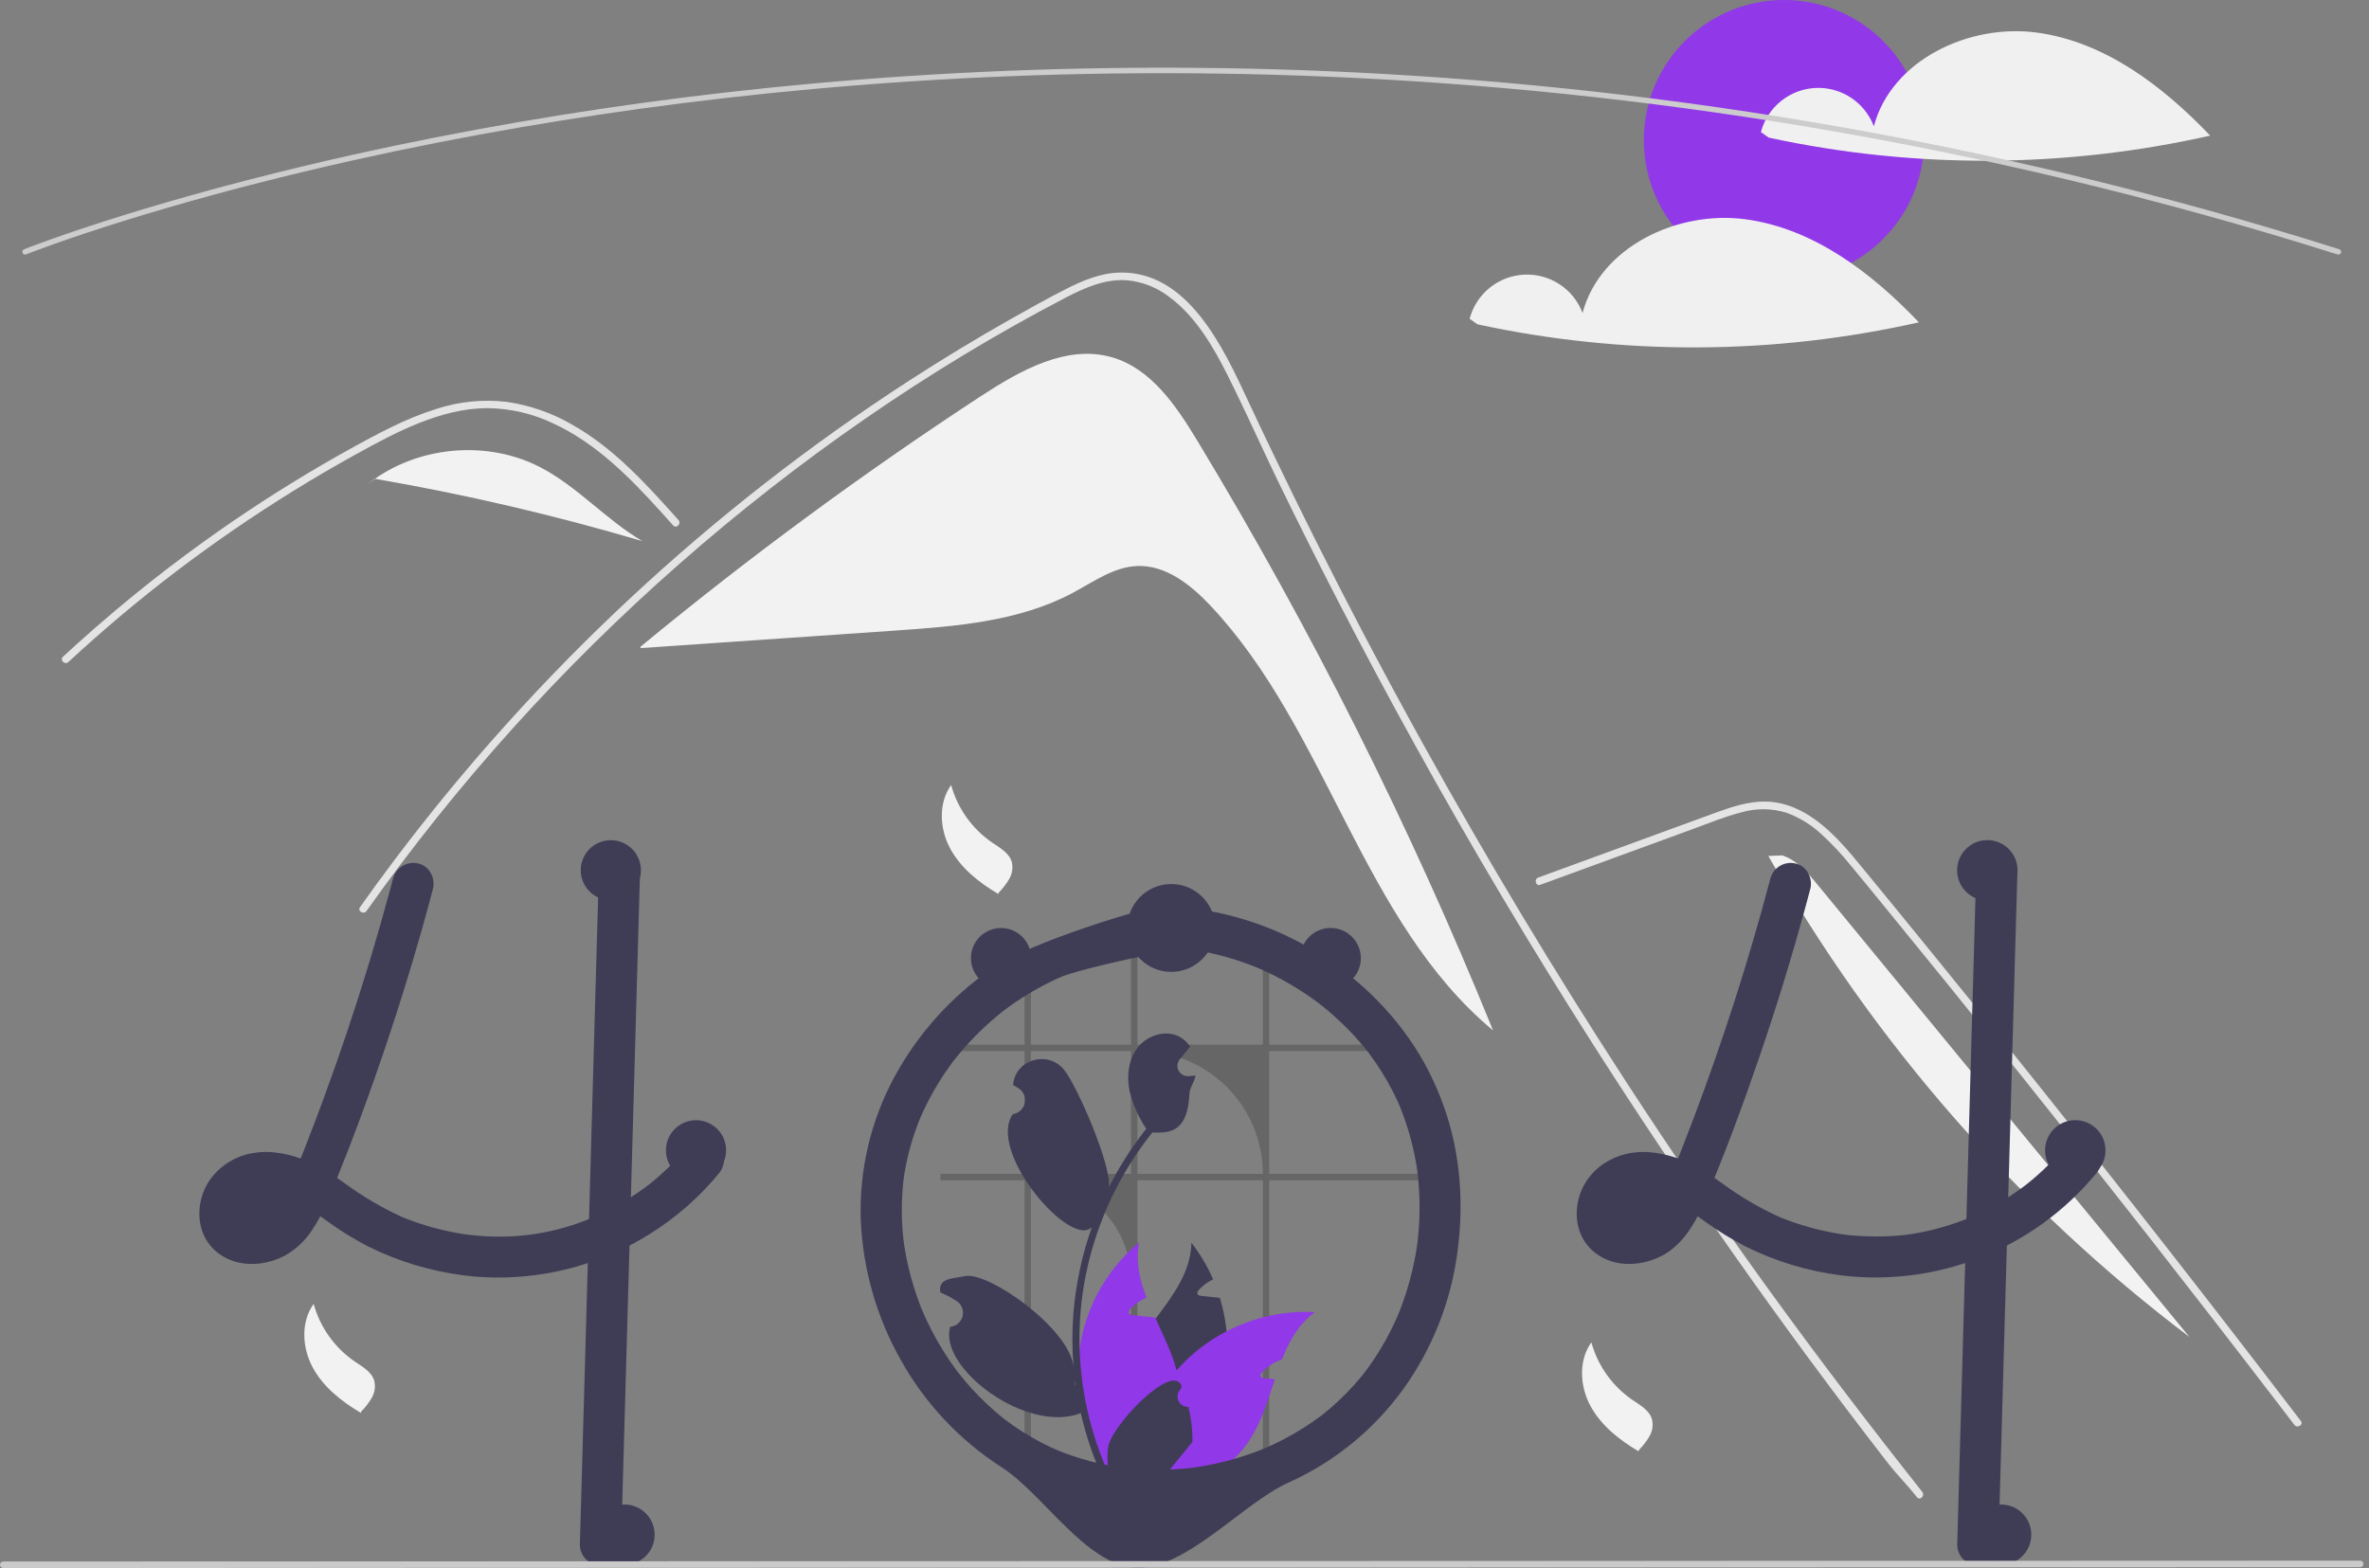 <svg width="287" height="190" viewBox="0 0 287 190" fill="none" xmlns="http://www.w3.org/2000/svg">
<rect x="0" y="0" width="287" height="190" fill="#808080" stroke="none"/>
<g clip-path="url(#clip0_104_29034)">
<path d="M145.052 53.401C142.499 49.182 139.474 44.676 134.736 43.298C129.25 41.703 123.613 44.873 118.833 48.001C104.535 57.355 90.767 67.493 77.59 78.367L77.604 78.531C87.863 77.824 98.122 77.117 108.38 76.41C115.792 75.899 123.459 75.318 130.009 71.814C132.494 70.484 134.917 68.708 137.734 68.585C141.233 68.431 144.284 70.873 146.682 73.425C160.865 88.518 164.97 111.599 180.882 124.86C170.848 100.131 158.867 76.237 145.052 53.401Z" fill="#F2F2F2"/>
<path d="M232.235 181.42C230.667 179.44 230.026 178.977 228.479 176.979C215.881 160.697 204.041 143.866 192.957 126.484C185.428 114.679 178.273 102.647 171.491 90.388C168.263 84.56 165.122 78.687 162.071 72.767C159.703 68.178 157.387 63.561 155.125 58.916C154.478 57.59 153.849 56.257 153.224 54.921C151.75 51.78 150.303 48.624 148.75 45.525C146.98 41.994 144.826 38.291 141.575 35.919C140.096 34.795 138.327 34.115 136.476 33.958C133.83 33.787 131.389 34.879 129.094 36.071C112.303 44.821 96.584 55.79 82.366 68.272C68.112 80.782 55.371 94.916 44.403 110.385C44.068 110.863 43.274 110.406 43.613 109.924C44.946 108.04 46.306 106.175 47.693 104.331C64.933 81.418 86.072 61.714 110.143 46.12C114.193 43.497 118.318 40.998 122.521 38.621C124.638 37.422 126.765 36.239 128.929 35.129C131.05 34.04 133.302 33.061 135.725 33.025C143.971 32.897 148.24 42.228 151.173 48.508C152.095 50.484 153.027 52.454 153.971 54.418C157.539 61.874 161.244 69.263 165.086 76.583C167.457 81.102 169.88 85.595 172.355 90.062C180.057 103.971 188.244 117.599 196.915 130.945C208.402 148.624 219.797 164.241 232.882 180.773C233.242 181.231 232.599 181.883 232.235 181.42Z" fill="#E4E4E4"/>
<path d="M81.551 63.664C81.072 63.131 80.596 62.597 80.113 62.063C76.311 57.861 72.231 53.707 67.009 51.298C64.52 50.113 61.802 49.484 59.044 49.453C56.194 49.462 53.408 50.209 50.775 51.255C49.529 51.753 48.312 52.317 47.112 52.917C45.742 53.607 44.396 54.342 43.057 55.083C40.542 56.473 38.06 57.925 35.611 59.438C30.737 62.448 26.016 65.687 21.448 69.157C19.079 70.956 16.76 72.814 14.49 74.731C12.378 76.513 10.309 78.341 8.283 80.218C7.849 80.617 7.202 79.971 7.636 79.571C8.17 79.074 8.71 78.58 9.25 78.092C10.776 76.714 12.326 75.362 13.901 74.036C16.772 71.615 19.718 69.287 22.738 67.053C27.435 63.576 32.293 60.335 37.313 57.33C39.822 55.83 42.365 54.392 44.943 53.018C45.721 52.603 46.508 52.198 47.305 51.814C49.112 50.903 50.99 50.139 52.92 49.529C55.654 48.645 58.547 48.361 61.4 48.697C64.156 49.097 66.811 50.015 69.225 51.402C74.352 54.266 78.328 58.694 82.198 63.015C82.588 63.454 81.945 64.104 81.551 63.664Z" fill="#E4E4E4"/>
<path d="M186.6 107.212L198.885 102.722L204.984 100.492C206.971 99.766 208.953 98.94 211.006 98.42C212.791 97.91 214.686 97.935 216.457 98.489C218.036 99.073 219.482 99.969 220.708 101.123C221.961 102.276 223.126 103.519 224.195 104.844C225.523 106.439 226.832 108.051 228.146 109.657C233.57 116.286 238.959 122.944 244.312 129.63C249.665 136.317 254.982 143.032 260.264 149.775C265.558 156.535 270.817 163.323 276.038 170.139C276.678 170.974 277.317 171.81 277.955 172.646C278.308 173.108 279.104 172.652 278.746 172.184C273.486 165.299 268.189 158.442 262.856 151.614C257.509 144.769 252.125 137.953 246.705 131.166C241.285 124.38 235.828 117.623 230.334 110.895C228.965 109.219 227.594 107.544 226.221 105.872C225.063 104.461 223.918 103.035 222.647 101.722C220.315 99.312 217.402 97.182 213.914 97.124C211.864 97.09 209.879 97.741 207.974 98.429C205.92 99.172 203.871 99.928 201.82 100.678L189.449 105.2L186.356 106.33C185.807 106.531 186.044 107.415 186.6 107.212Z" fill="#E4E4E4"/>
<path d="M65.393 56.586C59.15 53.38 51.155 54.008 45.418 58.014C56.361 59.9 67.184 62.425 77.832 65.574C73.41 62.984 69.951 58.927 65.393 56.586Z" fill="#F2F2F2"/>
<path d="M45.356 58.002L44.154 58.979C44.561 58.637 44.983 58.317 45.418 58.014C45.397 58.01 45.377 58.006 45.356 58.002Z" fill="#F2F2F2"/>
<path d="M220.244 107.257C219.035 105.786 217.727 104.246 215.918 103.648L214.229 103.715C227.085 126.416 244.447 146.251 265.251 162.004C250.248 143.755 235.246 125.506 220.244 107.257Z" fill="#F2F2F2"/>
<path d="M115.23 95.122C116.011 97.959 117.772 100.429 120.2 102.094C121.139 102.733 122.25 103.346 122.571 104.434C122.74 105.128 122.636 105.86 122.28 106.48C121.925 107.092 121.493 107.655 120.995 108.157L120.949 108.327C118.619 106.948 116.403 105.203 115.116 102.821C113.829 100.44 113.65 97.32 115.23 95.122Z" fill="#F2F2F2"/>
<path d="M192.792 162.653C193.574 165.49 195.334 167.96 197.763 169.625C198.701 170.264 199.812 170.876 200.133 171.965C200.302 172.659 200.198 173.391 199.842 174.011C199.487 174.622 199.055 175.186 198.557 175.688L198.512 175.858C196.182 174.479 193.966 172.733 192.679 170.352C191.392 167.971 191.212 164.85 192.792 162.653Z" fill="#F2F2F2"/>
<path d="M37.999 157.995C38.781 160.833 40.541 163.302 42.97 164.968C43.908 165.606 45.019 166.219 45.34 167.308C45.509 168.002 45.405 168.734 45.05 169.354C44.694 169.965 44.263 170.529 43.764 171.031L43.719 171.201C41.389 169.821 39.173 168.076 37.886 165.695C36.599 163.314 36.419 160.193 37.999 157.995Z" fill="#F2F2F2"/>
<path d="M216.128 33.932C225.504 33.932 233.105 26.336 233.105 16.966C233.105 7.596 225.504 0 216.128 0C206.751 0 199.15 7.596 199.15 16.966C199.15 26.336 206.751 33.932 216.128 33.932Z" fill="#9138E8"/>
<path d="M246.766 3.949C238.538 2.837 229.144 7.282 227.012 15.3C226.474 13.875 225.497 12.657 224.222 11.822C222.946 10.988 221.438 10.58 219.915 10.658C218.393 10.736 216.935 11.296 215.751 12.257C214.568 13.217 213.721 14.529 213.332 16.002L214.274 16.676C231.906 20.487 250.159 20.404 267.756 16.434C262.032 10.424 254.994 5.06 246.766 3.949Z" fill="#F0F0F0"/>
<path d="M211.479 26.57C203.251 25.459 193.857 29.903 191.725 37.922C191.187 36.496 190.21 35.278 188.934 34.443C187.659 33.609 186.151 33.201 184.628 33.279C183.106 33.357 181.647 33.917 180.464 34.878C179.281 35.838 178.433 37.15 178.045 38.623L178.987 39.297C196.619 43.108 214.871 43.025 232.469 39.056C226.745 33.045 219.707 27.681 211.479 26.57Z" fill="#F0F0F0"/>
<path d="M283.293 30.847C283.258 30.848 283.225 30.842 283.192 30.832C195.174 3.015 117.598 6.653 68.019 14.602C61.272 15.684 54.507 16.933 47.911 18.315C46.227 18.668 44.481 19.046 42.719 19.439C40.616 19.907 38.54 20.389 36.55 20.871C35.691 21.075 34.848 21.28 34.022 21.486C32.771 21.795 31.501 22.117 30.14 22.47C28.62 22.862 27.075 23.273 25.547 23.692C25.542 23.694 25.536 23.695 25.53 23.696C23.805 24.167 22.089 24.652 20.43 25.136C19.531 25.395 18.664 25.651 17.833 25.903C17.741 25.929 17.658 25.953 17.575 25.979L17.396 26.033C17.293 26.064 17.191 26.095 17.089 26.125L17.082 26.126L16.812 26.211C16.49 26.308 16.176 26.403 15.867 26.498C7.696 29.015 3.204 30.806 3.16 30.823C3.119 30.84 3.076 30.848 3.032 30.847C2.988 30.847 2.945 30.838 2.905 30.82C2.865 30.803 2.829 30.778 2.798 30.747C2.767 30.716 2.743 30.679 2.727 30.638C2.711 30.598 2.703 30.554 2.703 30.511C2.704 30.467 2.713 30.424 2.73 30.384C2.747 30.344 2.772 30.307 2.803 30.277C2.835 30.246 2.872 30.222 2.912 30.206C2.957 30.188 7.471 28.389 15.671 25.862C15.981 25.767 16.297 25.672 16.62 25.574L16.871 25.496C16.879 25.493 16.888 25.49 16.897 25.487C16.998 25.459 17.1 25.428 17.203 25.396L17.381 25.342C17.471 25.315 17.558 25.289 17.648 25.264C18.473 25.013 19.343 24.757 20.244 24.497C21.904 24.012 23.622 23.528 25.349 23.057C25.354 23.055 25.359 23.053 25.365 23.052C26.898 22.632 28.448 22.219 29.974 21.826C31.337 21.472 32.609 21.15 33.862 20.84C34.691 20.634 35.536 20.429 36.395 20.224C38.387 19.741 40.467 19.259 42.574 18.79C44.338 18.396 46.088 18.017 47.775 17.664C54.38 16.28 61.156 15.029 67.913 13.946C117.564 5.984 195.251 2.341 283.393 30.198C283.468 30.222 283.533 30.272 283.575 30.339C283.617 30.407 283.634 30.487 283.621 30.565C283.609 30.644 283.57 30.715 283.509 30.767C283.449 30.819 283.372 30.847 283.293 30.847Z" fill="#CCCCCC"/>
<path d="M87.546 139.665C87.431 139.328 87.237 139.024 86.981 138.777C86.886 138.689 86.783 138.61 86.674 138.541C85.805 137.962 84.507 137.832 83.682 138.541C83.598 138.613 83.522 138.692 83.452 138.777C83.206 139.08 82.953 139.376 82.693 139.665C82.267 140.151 81.831 140.62 81.375 141.076C81.245 141.202 81.115 141.332 80.982 141.458C80.905 141.535 80.829 141.608 80.752 141.681C80.459 141.961 80.16 142.23 79.857 142.496C79.697 142.639 79.537 142.779 79.374 142.915C79.131 143.118 78.888 143.321 78.642 143.518C78.618 143.534 78.595 143.551 78.572 143.571C78.565 143.574 78.562 143.581 78.555 143.584C78.552 143.584 78.548 143.584 78.545 143.591C78.536 143.594 78.528 143.6 78.522 143.607C78.449 143.657 78.399 143.69 78.362 143.72C78.375 143.714 78.389 143.704 78.402 143.697C78.342 143.744 78.279 143.79 78.219 143.837C77.636 144.266 77.04 144.679 76.431 145.064C74.924 146.028 73.341 146.868 71.698 147.576C71.588 147.619 71.475 147.666 71.361 147.709C67.059 149.471 62.391 150.158 57.763 149.712C57.29 149.675 56.817 149.625 56.345 149.562C55.799 149.482 55.256 149.386 54.717 149.276C52.664 148.867 50.655 148.261 48.718 147.466C46.295 146.358 43.991 145.007 41.841 143.434C41.508 143.198 41.172 142.962 40.835 142.732C41.218 141.794 41.594 140.856 41.961 139.911C42.144 139.456 42.32 139 42.493 138.541C43.855 135.005 45.133 131.435 46.358 127.852C47.596 124.223 48.765 120.573 49.863 116.901C49.977 116.529 50.086 116.156 50.193 115.783C50.769 113.844 51.321 111.9 51.851 109.952C51.901 109.762 51.954 109.576 52.001 109.386C52.154 108.827 52.303 108.269 52.45 107.71C52.783 106.449 52.03 104.942 50.706 104.639C50.068 104.476 49.391 104.566 48.819 104.891C48.246 105.216 47.822 105.751 47.636 106.382C47.493 106.921 47.35 107.457 47.204 107.996C46.501 110.6 45.762 113.196 44.986 115.783C44.873 116.156 44.76 116.529 44.647 116.901C42.936 122.536 41.057 128.115 39.011 133.637C38.765 134.306 38.515 134.973 38.262 135.637C38.139 135.963 38.016 136.289 37.889 136.615C37.646 137.257 37.397 137.899 37.147 138.541C37.004 138.917 36.857 139.293 36.711 139.665C36.614 139.901 36.521 140.138 36.428 140.371C35.479 140.03 34.495 139.793 33.495 139.665L33.335 139.645C32.56 139.552 31.776 139.559 31.002 139.665C29.844 139.8 28.729 140.188 27.738 140.801C26.746 141.413 25.901 142.236 25.263 143.211C23.675 145.71 23.695 149.283 25.922 151.405C28.215 153.591 31.688 153.574 34.387 152.207C35.818 151.433 37.024 150.303 37.889 148.927C38.221 148.428 38.525 147.911 38.801 147.38C38.871 147.426 38.941 147.473 39.011 147.523C39.278 147.709 39.544 147.899 39.807 148.085C41.339 149.194 42.954 150.185 44.637 151.049C48.256 152.847 52.152 154.024 56.162 154.532C56.252 154.542 56.338 154.555 56.428 154.565C56.871 154.622 57.317 154.665 57.763 154.702C64.162 155.184 70.568 153.875 76.265 150.923C76.748 150.673 77.226 150.411 77.7 150.138C78.435 149.712 79.154 149.259 79.857 148.78C80.24 148.521 80.612 148.258 80.982 147.982C82.597 146.793 84.102 145.463 85.479 144.007C86.002 143.458 86.502 142.891 86.981 142.307C87.433 141.829 87.693 141.201 87.713 140.543C87.71 140.243 87.654 139.946 87.546 139.665ZM32.423 147.589C32.493 147.539 32.563 147.486 32.63 147.433C32.61 147.483 32.513 147.539 32.423 147.589ZM33.492 146.515C33.415 146.601 33.345 146.688 33.269 146.774C33.036 147.035 32.786 147.279 32.52 147.506C32.483 147.539 32.443 147.573 32.403 147.603C32.403 147.603 32.402 147.603 32.402 147.603C32.402 147.603 32.401 147.603 32.401 147.604C32.401 147.604 32.4 147.604 32.4 147.605C32.4 147.605 32.4 147.605 32.4 147.606C32.352 147.627 32.305 147.652 32.26 147.679C32.117 147.766 31.971 147.845 31.821 147.919C31.527 148.027 31.226 148.11 30.919 148.168C30.683 148.185 30.446 148.188 30.21 148.175H30.203C30.04 148.139 29.879 148.094 29.72 148.042C29.64 148.002 29.564 147.955 29.487 147.909C29.457 147.882 29.431 147.855 29.414 147.839C29.381 147.809 29.351 147.777 29.324 147.742C29.324 147.742 29.324 147.741 29.324 147.741C29.324 147.741 29.323 147.74 29.323 147.74C29.323 147.74 29.322 147.739 29.322 147.739C29.322 147.739 29.321 147.739 29.321 147.739C29.284 147.672 29.244 147.606 29.208 147.539C29.206 147.538 29.204 147.535 29.204 147.533C29.178 147.45 29.154 147.363 29.134 147.277C29.127 147.125 29.128 146.973 29.138 146.821C29.182 146.608 29.242 146.399 29.317 146.195C29.385 146.051 29.462 145.911 29.547 145.776C29.554 145.763 29.587 145.71 29.624 145.65C29.627 145.647 29.627 145.647 29.627 145.643C29.677 145.587 29.727 145.527 29.78 145.474C29.87 145.374 29.967 145.287 30.063 145.197C30.251 145.075 30.445 144.962 30.646 144.861C30.963 144.749 31.29 144.661 31.621 144.599C32.11 144.56 32.601 144.564 33.089 144.612C33.551 144.692 34.007 144.804 34.454 144.948C34.183 145.473 33.875 145.978 33.532 146.458C33.519 146.478 33.505 146.498 33.492 146.515ZM29.79 145.42C29.761 145.467 29.726 145.511 29.687 145.55C29.713 145.501 29.748 145.457 29.79 145.42Z" fill="#3F3D56"/>
<path d="M77.539 105.691C77.509 106.735 77.479 107.78 77.449 108.824C77.386 111.143 77.321 113.463 77.253 115.784C77.183 118.395 77.11 121.005 77.033 123.614C76.997 124.962 76.959 126.309 76.92 127.656C76.817 131.286 76.715 134.914 76.614 138.541C76.604 138.917 76.591 139.29 76.581 139.665C76.531 141.465 76.481 143.265 76.431 145.065C76.374 147.017 76.319 148.97 76.264 150.923C76.224 152.386 76.183 153.851 76.141 155.317C75.842 165.939 75.542 176.561 75.242 187.183C75.23 187.841 74.963 188.468 74.497 188.933C74.032 189.398 73.404 189.665 72.746 189.678C72.085 189.673 71.453 189.408 70.986 188.941C70.519 188.475 70.254 187.843 70.249 187.183C70.415 181.208 70.584 175.234 70.755 169.259C70.905 163.857 71.057 158.454 71.211 153.052C71.261 151.272 71.311 149.491 71.361 147.709C71.437 145.028 71.513 142.347 71.587 139.665C71.597 139.29 71.611 138.917 71.621 138.541C71.627 138.212 71.637 137.886 71.647 137.556C71.794 132.35 71.94 127.143 72.087 121.934C72.147 119.885 72.204 117.835 72.26 115.784C72.326 113.445 72.393 111.107 72.459 108.771C72.489 107.743 72.516 106.718 72.546 105.691C72.559 105.033 72.826 104.405 73.291 103.94C73.757 103.475 74.384 103.208 75.043 103.196C75.703 103.201 76.335 103.465 76.802 103.932C77.269 104.399 77.534 105.03 77.539 105.691Z" fill="#3F3D56"/>
<path d="M214.499 106.383C211.881 116.289 208.752 126.054 205.125 135.638C204.124 138.281 203.1 140.919 202.005 143.526L202.257 142.93C201.768 144.171 201.144 145.355 200.396 146.46C200.345 146.531 200.294 146.602 200.241 146.672C200.5 146.341 200.549 146.276 200.388 146.476C200.304 146.576 200.22 146.676 200.133 146.774C199.9 147.034 199.65 147.279 199.384 147.506C199.317 147.564 199.249 147.62 199.18 147.674L199.493 147.432C199.456 147.517 199.202 147.63 199.123 147.679C198.866 147.833 198.599 147.969 198.322 148.084L198.919 147.833C198.466 148.015 197.993 148.145 197.51 148.219L198.174 148.13C197.7 148.195 197.219 148.2 196.743 148.145L197.407 148.234C197.018 148.181 196.637 148.078 196.273 147.929L196.87 148.181C196.676 148.096 196.489 147.996 196.311 147.882C196.221 147.824 195.943 147.613 196.306 147.891C196.683 148.179 196.355 147.915 196.277 147.839C196.212 147.775 196.154 147.706 196.091 147.641C195.797 147.34 196.422 148.159 196.223 147.807C196.116 147.63 196.018 147.449 195.93 147.262L196.182 147.858C196.067 147.575 195.986 147.279 195.94 146.976L196.029 147.639C195.981 147.263 195.981 146.883 196.028 146.507L195.939 147.17C196 146.75 196.111 146.339 196.27 145.946L196.018 146.542C196.129 146.277 196.26 146.022 196.41 145.777C196.479 145.651 196.561 145.531 196.653 145.421C196.669 145.426 196.23 145.924 196.463 145.673C196.524 145.607 196.581 145.538 196.643 145.472C196.741 145.368 196.847 145.272 196.951 145.174C197.298 144.843 196.464 145.495 196.865 145.233C197.156 145.042 197.462 144.875 197.781 144.734L197.184 144.986C197.717 144.767 198.276 144.617 198.847 144.54L198.183 144.629C198.898 144.547 199.621 144.556 200.334 144.655L199.67 144.566C200.573 144.702 201.455 144.951 202.297 145.304L201.701 145.053C203.495 145.822 205.084 146.965 206.67 148.086C208.202 149.195 209.817 150.185 211.499 151.049C215.119 152.847 219.015 154.025 223.025 154.533C228.775 155.237 234.611 154.486 239.996 152.35C245.381 150.214 250.143 146.761 253.845 142.307C254.297 141.828 254.557 141.2 254.577 140.543C254.572 139.882 254.31 139.249 253.845 138.779C252.929 137.938 251.199 137.701 250.315 138.779C249.476 139.801 248.575 140.771 247.616 141.682C247.168 142.106 246.709 142.517 246.237 142.916C245.968 143.143 245.695 143.366 245.418 143.585C245.287 143.688 244.879 143.963 245.505 143.519C245.362 143.621 245.224 143.732 245.082 143.837C242.986 145.381 240.714 146.673 238.314 147.684L238.91 147.432C236.335 148.512 233.63 149.253 230.864 149.635L231.528 149.546C228.682 149.92 225.799 149.916 222.955 149.534L223.618 149.623C220.774 149.232 217.993 148.475 215.344 147.371L215.94 147.622C213.384 146.492 210.958 145.087 208.704 143.434C207.532 142.566 206.295 141.788 205.005 141.107C203.502 140.34 201.875 139.845 200.199 139.647C197.057 139.277 193.855 140.5 192.127 143.213C190.538 145.71 190.558 149.282 192.785 151.405C195.077 153.592 198.55 153.573 201.252 152.205C203.854 150.888 205.417 148.152 206.516 145.571C208.99 139.765 211.18 133.824 213.221 127.853C215.239 121.945 217.07 115.978 218.713 109.951C218.916 109.205 219.117 108.457 219.314 107.709C219.648 106.449 218.895 104.942 217.571 104.64C216.933 104.476 216.256 104.566 215.683 104.891C215.11 105.216 214.685 105.751 214.499 106.383Z" fill="#3F3D56"/>
<path d="M239.41 105.69L238.512 137.557L237.618 169.258L237.112 187.183C237.118 187.843 237.383 188.474 237.85 188.941C238.317 189.408 238.949 189.672 239.609 189.678C240.267 189.665 240.895 189.398 241.36 188.933C241.826 188.468 242.093 187.841 242.106 187.183L243.004 155.316L243.898 123.615L244.404 105.69C244.398 105.03 244.133 104.399 243.666 103.932C243.199 103.466 242.568 103.201 241.907 103.195C241.249 103.208 240.621 103.475 240.156 103.94C239.69 104.405 239.423 105.033 239.41 105.69Z" fill="#3F3D56"/>
<path opacity="0.2" d="M152.992 178.286H153.767V143.01H171.852V142.237H153.767V127.352H167.734C167.529 127.092 167.318 126.835 167.102 126.581H153.767V116.75C153.511 116.641 153.252 116.536 152.992 116.436V126.581H137.795V113.985C137.534 113.997 137.278 114.015 137.019 114.037V126.581H124.896V117.183C124.635 117.299 124.379 117.42 124.124 117.547V126.581H113.933V127.352H124.124V142.237H113.933V143.01H124.124V178.286H124.896V143.01C126.488 143.009 128.064 143.323 129.536 143.931C131.007 144.54 132.343 145.433 133.469 146.558C134.595 147.683 135.488 149.019 136.097 150.489C136.706 151.959 137.02 153.534 137.019 155.125V178.286H137.795V143.01H152.992V178.286ZM124.896 142.237V127.352H137.019V142.237H124.896ZM137.795 142.237V127.352H138.099C140.055 127.352 141.991 127.737 143.798 128.486C145.605 129.234 147.247 130.33 148.63 131.712C150.013 133.094 151.11 134.735 151.858 136.541C152.607 138.347 152.992 140.282 152.992 142.237H137.795Z" fill="black"/>
<path d="M148.259 167.709C147.283 172.06 144.945 175.987 141.585 178.92C141.338 179.133 141.092 179.339 140.836 179.542C140.213 179.598 139.595 179.656 138.981 179.715C138.472 179.761 137.969 179.811 137.47 179.858L137.38 179.868L137.317 179.322L137.064 177.113C136.083 175.512 135.474 173.711 135.284 171.843C135.094 169.974 135.327 168.088 135.965 166.322C136.844 163.953 138.435 161.861 140 159.785C142.161 156.917 144.261 154.083 144.338 150.587C145.401 151.946 146.285 153.436 146.967 155.021C146.323 155.324 145.744 155.75 145.263 156.275C145.127 156.425 144.99 156.634 145.083 156.814C145.163 156.967 145.363 157.004 145.536 157.024C145.952 157.067 146.372 157.11 146.788 157.153C147.121 157.19 147.453 157.223 147.786 157.26C148.189 158.581 148.462 159.938 148.602 161.312C148.826 163.449 148.711 165.608 148.259 167.709Z" fill="#3F3D56"/>
<path d="M159.311 158.99C157.347 160.417 156.199 162.469 155.306 164.732C154.392 165.024 153.57 165.549 152.92 166.255C152.783 166.405 152.647 166.614 152.74 166.794C152.82 166.947 153.02 166.984 153.193 167.004C153.609 167.047 154.028 167.09 154.444 167.133C153.552 169.808 152.733 172.576 151.155 174.835C150.106 176.326 148.738 177.565 147.151 178.464C146.718 178.71 146.271 178.931 145.812 179.126C144.121 179.256 142.462 179.394 140.836 179.542C140.213 179.598 139.595 179.656 138.982 179.715C138.472 179.761 137.97 179.811 137.47 179.858C137.467 179.675 137.467 179.492 137.47 179.309C137.576 174.435 139.37 169.748 142.547 166.049C142.697 165.876 142.85 165.706 143.006 165.537C144.616 163.819 146.509 162.39 148.602 161.312C151.901 159.598 155.598 158.796 159.311 158.99Z" fill="#9138E8"/>
<path d="M139.558 178.008L139.175 179.139L138.982 179.715C138.473 179.761 137.97 179.811 137.471 179.858L137.381 179.868C136.828 179.924 136.279 179.981 135.73 180.037C135.586 179.871 135.443 179.701 135.303 179.528C131.829 175.324 130.161 169.915 130.664 164.485C131.168 159.055 133.801 154.045 137.99 150.55C137.55 152.849 138.063 155.051 138.905 157.237C138.815 157.273 138.729 157.31 138.646 157.35C138.001 157.653 137.422 158.079 136.941 158.604C136.805 158.753 136.668 158.963 136.761 159.143C136.841 159.296 137.041 159.332 137.214 159.352C137.63 159.396 138.05 159.439 138.466 159.482C138.799 159.519 139.132 159.552 139.465 159.588C139.621 159.605 139.777 159.622 139.934 159.638C139.957 159.688 139.977 159.735 140.001 159.785C140.949 161.841 141.971 163.906 142.547 166.049C142.692 166.586 142.805 167.132 142.887 167.682C143.143 169.543 142.977 171.437 142.401 173.225C141.824 175.012 140.853 176.647 139.558 178.008Z" fill="#9138E8"/>
<path d="M173.065 129.759C170.2 124.173 165.76 119.473 160.538 116.019C155.299 112.57 149.288 110.469 143.04 109.904C142.221 109.83 141.4 109.786 140.577 109.774C139.605 109.759 124.976 113.976 120.076 117.419C115.178 120.82 111.149 125.324 108.314 130.568C105.483 135.841 104.091 141.765 104.277 147.745C104.52 153.761 106.198 159.632 109.172 164.869C112.105 170.089 116.269 174.513 121.303 177.758C126.409 181.014 131.538 189.646 137.567 189.951C143.64 190.258 150.567 182.115 156.107 179.643C161.647 177.15 166.436 173.249 169.997 168.33C173.458 163.51 175.696 157.922 176.521 152.047C177.378 146.032 176.979 139.828 174.923 134.078C174.395 132.601 173.775 131.158 173.065 129.759C172.473 128.593 170.736 128.163 169.649 128.864C169.089 129.208 168.684 129.756 168.517 130.391C168.35 131.027 168.435 131.703 168.754 132.277C169.102 132.962 169.425 133.658 169.724 134.366L169.472 133.77C170.604 136.489 171.374 139.346 171.762 142.265L171.672 141.602C172.085 144.77 172.077 147.978 171.65 151.144L171.74 150.48C171.308 153.646 170.463 156.741 169.225 159.687L169.476 159.091C168.84 160.594 168.098 162.05 167.256 163.448C166.829 164.154 166.376 164.844 165.897 165.518C165.687 165.813 165.47 166.104 165.252 166.393C164.967 166.771 165.64 165.9 165.346 166.27C165.295 166.333 165.246 166.397 165.195 166.459C165.044 166.648 164.891 166.835 164.735 167.021C163.697 168.258 162.565 169.413 161.348 170.475C161.044 170.74 160.736 170.998 160.423 171.251C160.267 171.376 160.113 171.508 159.95 171.625C159.956 171.62 160.476 171.226 160.168 171.455C160.071 171.527 159.976 171.6 159.879 171.672C159.233 172.15 158.57 172.603 157.89 173.033C156.324 174.019 154.682 174.877 152.978 175.599L153.574 175.347C150.636 176.584 147.547 177.428 144.388 177.859L145.051 177.77C141.894 178.197 138.693 178.202 135.534 177.787L136.198 177.876C133.327 177.491 130.518 176.732 127.844 175.619L128.441 175.871C126.891 175.217 125.398 174.439 123.974 173.545C123.27 173.102 122.584 172.631 121.916 172.132C121.821 172.061 121.726 171.989 121.631 171.917C121.327 171.688 121.85 172.087 121.854 172.09C121.677 171.963 121.507 171.827 121.343 171.682C121.021 171.42 120.703 171.151 120.391 170.877C119.141 169.776 117.973 168.586 116.898 167.314C116.629 166.996 116.365 166.673 116.108 166.346C115.996 166.204 115.793 165.917 116.242 166.522C116.183 166.442 116.122 166.364 116.062 166.285C115.918 166.095 115.777 165.903 115.637 165.71C115.148 165.034 114.684 164.341 114.243 163.632C113.248 162.027 112.379 160.346 111.645 158.606L111.896 159.202C110.695 156.346 109.874 153.344 109.453 150.275L109.542 150.938C109.163 148.108 109.157 145.241 109.526 142.41L109.437 143.073C109.815 140.331 110.553 137.651 111.632 135.103L111.38 135.699C112.059 134.103 112.86 132.562 113.776 131.089C114.234 130.352 114.72 129.633 115.233 128.932C115.349 128.773 115.467 128.614 115.587 128.457C115.694 128.315 115.991 127.96 115.485 128.586C115.535 128.525 115.582 128.462 115.631 128.4C115.913 128.043 116.201 127.692 116.497 127.347C117.614 126.039 118.825 124.814 120.119 123.681C120.447 123.394 120.779 123.114 121.116 122.839C121.27 122.715 121.424 122.591 121.579 122.469C121.642 122.42 121.705 122.372 121.766 122.323C121.101 122.852 121.582 122.467 121.733 122.354C122.428 121.833 123.142 121.339 123.875 120.87C125.504 119.829 127.217 118.927 128.997 118.173L128.4 118.424C130.984 117.34 142.429 114.782 144.51 115.061L143.847 114.972C146.906 115.399 149.896 116.225 152.741 117.428L152.145 117.176C153.587 117.788 154.988 118.491 156.339 119.282C157.015 119.678 157.677 120.095 158.326 120.534C158.633 120.741 158.937 120.954 159.237 121.171C159.388 121.279 159.537 121.389 159.685 121.5C159.768 121.561 159.85 121.623 159.932 121.685C160.278 121.944 159.456 121.31 159.818 121.596C161.032 122.549 162.185 123.577 163.27 124.675C163.803 125.217 164.317 125.776 164.813 126.353C165.068 126.649 165.317 126.949 165.561 127.254C165.682 127.405 166.095 127.953 165.589 127.282C165.713 127.446 165.838 127.609 165.96 127.774C167.012 129.197 167.946 130.703 168.754 132.277C169.351 133.441 171.079 133.875 172.17 133.173C172.73 132.828 173.136 132.281 173.302 131.645C173.469 131.009 173.384 130.334 173.065 129.759Z" fill="#3F3D56"/>
<path d="M143.973 170.475C143.715 170.487 143.46 170.42 143.242 170.282C143.024 170.144 142.854 169.942 142.754 169.704C142.655 169.466 142.631 169.204 142.686 168.952C142.74 168.7 142.871 168.471 143.061 168.296C143.093 168.17 143.115 168.079 143.147 167.953C143.136 167.926 143.124 167.899 143.113 167.871C141.954 165.111 134.563 172.806 134.243 175.4C134.102 176.547 134.162 177.709 134.418 178.836C132.024 173.616 130.781 167.943 130.773 162.201C130.772 160.761 130.852 159.321 131.013 157.889C131.145 156.715 131.329 155.55 131.564 154.393C132.848 148.114 135.603 142.229 139.604 137.222C141.892 137.349 143.898 137.001 144.091 132.569C144.126 131.781 144.711 131.098 144.84 130.322C144.621 130.35 144.399 130.368 144.181 130.383C144.113 130.386 144.041 130.39 143.973 130.393L143.947 130.394C143.707 130.405 143.469 130.346 143.262 130.225C143.055 130.104 142.887 129.925 142.778 129.711C142.67 129.496 142.626 129.255 142.652 129.016C142.678 128.778 142.772 128.551 142.924 128.365C143.018 128.249 143.112 128.133 143.207 128.017C143.35 127.838 143.497 127.663 143.64 127.484C143.657 127.467 143.672 127.449 143.687 127.43C143.851 127.226 144.016 127.026 144.181 126.822C143.88 126.355 143.476 125.965 142.999 125.68C141.348 124.714 139.07 125.383 137.878 126.875C136.682 128.368 136.456 130.461 136.872 132.326C137.28 133.912 137.956 135.418 138.87 136.778C138.78 136.892 138.687 137.003 138.598 137.118C136.961 139.221 135.535 141.479 134.339 143.86C134.677 141.219 130.54 131.682 128.94 129.662C127.018 127.236 123.078 128.295 122.739 131.37C122.736 131.4 122.733 131.43 122.729 131.46C122.967 131.594 123.2 131.736 123.427 131.886C123.713 132.077 123.935 132.35 124.063 132.669C124.191 132.988 124.22 133.338 124.145 133.673C124.071 134.009 123.897 134.314 123.646 134.549C123.395 134.784 123.079 134.938 122.739 134.99L122.704 134.996C119.523 139.534 129.721 151.348 132.273 148.695C131.072 152.098 130.318 155.642 130.032 159.238C129.869 161.36 129.879 163.492 130.06 165.612L130.049 165.537C129.482 160.919 119.753 154.052 116.912 154.624C115.275 154.954 113.663 154.879 113.911 156.529C113.915 156.555 113.919 156.581 113.923 156.608C114.364 156.787 114.794 156.994 115.209 157.227C115.447 157.361 115.679 157.503 115.907 157.653C116.193 157.844 116.414 158.117 116.542 158.436C116.671 158.755 116.699 159.105 116.625 159.441C116.551 159.776 116.377 160.081 116.126 160.316C115.875 160.551 115.559 160.705 115.219 160.757L115.184 160.763C115.159 160.766 115.137 160.77 115.112 160.773C113.664 165.752 124.402 173.787 130.93 171.231H130.934C131.581 174.04 132.518 176.775 133.731 179.39H143.722C143.758 179.279 143.79 179.165 143.823 179.054C142.898 179.112 141.969 179.057 141.058 178.889C141.799 177.98 142.541 177.064 143.282 176.155C143.298 176.138 143.314 176.12 143.329 176.101C143.705 175.636 144.084 175.174 144.46 174.709C144.48 173.283 144.316 171.86 143.973 170.475ZM132.531 147.983L132.536 147.976L132.531 147.99V147.983ZM130.318 167.92L130.232 167.727C130.236 167.587 130.236 167.448 130.232 167.305C130.232 167.265 130.225 167.226 130.225 167.187C130.257 167.434 130.286 167.68 130.322 167.927L130.318 167.92Z" fill="#3F3D56"/>
<path d="M31.708 149.698C33.73 149.698 35.37 148.06 35.37 146.039C35.37 144.018 33.73 142.38 31.708 142.38C29.685 142.38 28.046 144.018 28.046 146.039C28.046 148.06 29.685 149.698 31.708 149.698Z" fill="#3F3D56"/>
<path d="M75.648 189.618C77.671 189.618 79.31 187.98 79.31 185.959C79.31 183.938 77.671 182.3 75.648 182.3C73.626 182.3 71.986 183.938 71.986 185.959C71.986 187.98 73.626 189.618 75.648 189.618Z" fill="#3F3D56"/>
<path d="M242.427 189.618C244.45 189.618 246.089 187.98 246.089 185.959C246.089 183.938 244.45 182.3 242.427 182.3C240.405 182.3 238.766 183.938 238.766 185.959C238.766 187.98 240.405 189.618 242.427 189.618Z" fill="#3F3D56"/>
<path d="M251.415 143.045C253.437 143.045 255.076 141.407 255.076 139.386C255.076 137.365 253.437 135.727 251.415 135.727C249.392 135.727 247.753 137.365 247.753 139.386C247.753 141.407 249.392 143.045 251.415 143.045Z" fill="#3F3D56"/>
<path d="M240.761 109.114C242.784 109.114 244.423 107.475 244.423 105.454C244.423 103.433 242.784 101.795 240.761 101.795C238.739 101.795 237.1 103.433 237.1 105.454C237.1 107.475 238.739 109.114 240.761 109.114Z" fill="#3F3D56"/>
<path d="M87.965 139.386C87.963 140.321 87.602 141.219 86.955 141.894C86.309 142.57 85.427 142.972 84.493 143.016C83.559 143.06 82.643 142.743 81.936 142.132C81.228 141.52 80.783 140.66 80.693 139.73C80.602 138.8 80.873 137.87 81.449 137.134C82.026 136.397 82.863 135.911 83.788 135.774C84.714 135.638 85.656 135.862 86.421 136.4C87.185 136.939 87.713 137.751 87.895 138.667C87.942 138.904 87.966 139.145 87.965 139.386Z" fill="#3F3D56"/>
<path d="M161.201 119.759C163.223 119.759 164.863 118.12 164.863 116.099C164.863 114.079 163.223 112.44 161.201 112.44C159.178 112.44 157.539 114.079 157.539 116.099C157.539 118.12 159.178 119.759 161.201 119.759Z" fill="#3F3D56"/>
<path d="M124.916 116.099C124.913 117.034 124.552 117.932 123.905 118.608C123.259 119.283 122.377 119.685 121.443 119.729C120.509 119.773 119.593 119.457 118.886 118.845C118.179 118.234 117.734 117.374 117.643 116.443C117.553 115.513 117.823 114.583 118.4 113.847C118.976 113.111 119.813 112.624 120.739 112.488C121.664 112.351 122.606 112.575 123.371 113.114C124.135 113.652 124.663 114.464 124.846 115.381C124.893 115.617 124.916 115.858 124.916 116.099Z" fill="#3F3D56"/>
<path d="M77.645 105.454C77.643 106.389 77.281 107.287 76.635 107.963C75.988 108.638 75.107 109.04 74.173 109.084C73.238 109.128 72.323 108.812 71.615 108.2C70.908 107.589 70.463 106.729 70.373 105.798C70.282 104.868 70.553 103.938 71.129 103.202C71.705 102.466 72.543 101.979 73.468 101.843C74.393 101.706 75.336 101.93 76.1 102.469C76.865 103.007 77.393 103.819 77.575 104.736C77.622 104.972 77.646 105.213 77.645 105.454Z" fill="#3F3D56"/>
<path d="M199.483 151.029C201.505 151.029 203.145 149.391 203.145 147.37C203.145 145.349 201.505 143.71 199.483 143.71C197.461 143.71 195.821 145.349 195.821 147.37C195.821 149.391 197.461 151.029 199.483 151.029Z" fill="#3F3D56"/>
<path d="M141.895 117.763C144.836 117.763 147.221 115.38 147.221 112.44C147.221 109.501 144.836 107.118 141.895 107.118C138.953 107.118 136.568 109.501 136.568 112.44C136.568 115.38 138.953 117.763 141.895 117.763Z" fill="#3F3D56"/>
<path d="M285.932 189.898L0.396 190C0.344 190 0.293 189.99 0.245 189.97C0.197 189.95 0.153 189.921 0.116 189.884C0.079 189.847 0.05 189.803 0.03 189.755C0.01 189.707 0 189.656 0 189.604C0 189.552 0.01 189.5 0.03 189.452C0.05 189.404 0.079 189.36 0.116 189.324C0.153 189.287 0.197 189.258 0.245 189.238C0.293 189.218 0.344 189.208 0.396 189.208L285.932 189.105C286.037 189.106 286.138 189.148 286.212 189.222C286.286 189.296 286.328 189.397 286.328 189.502C286.328 189.606 286.286 189.707 286.212 189.781C286.138 189.855 286.037 189.897 285.932 189.898Z" fill="#CACACA"/>
</g>
<defs>
<clipPath id="clip0_104_29034">
<rect width="286.329" height="190" fill="white"/>
</clipPath>
</defs>
</svg>
